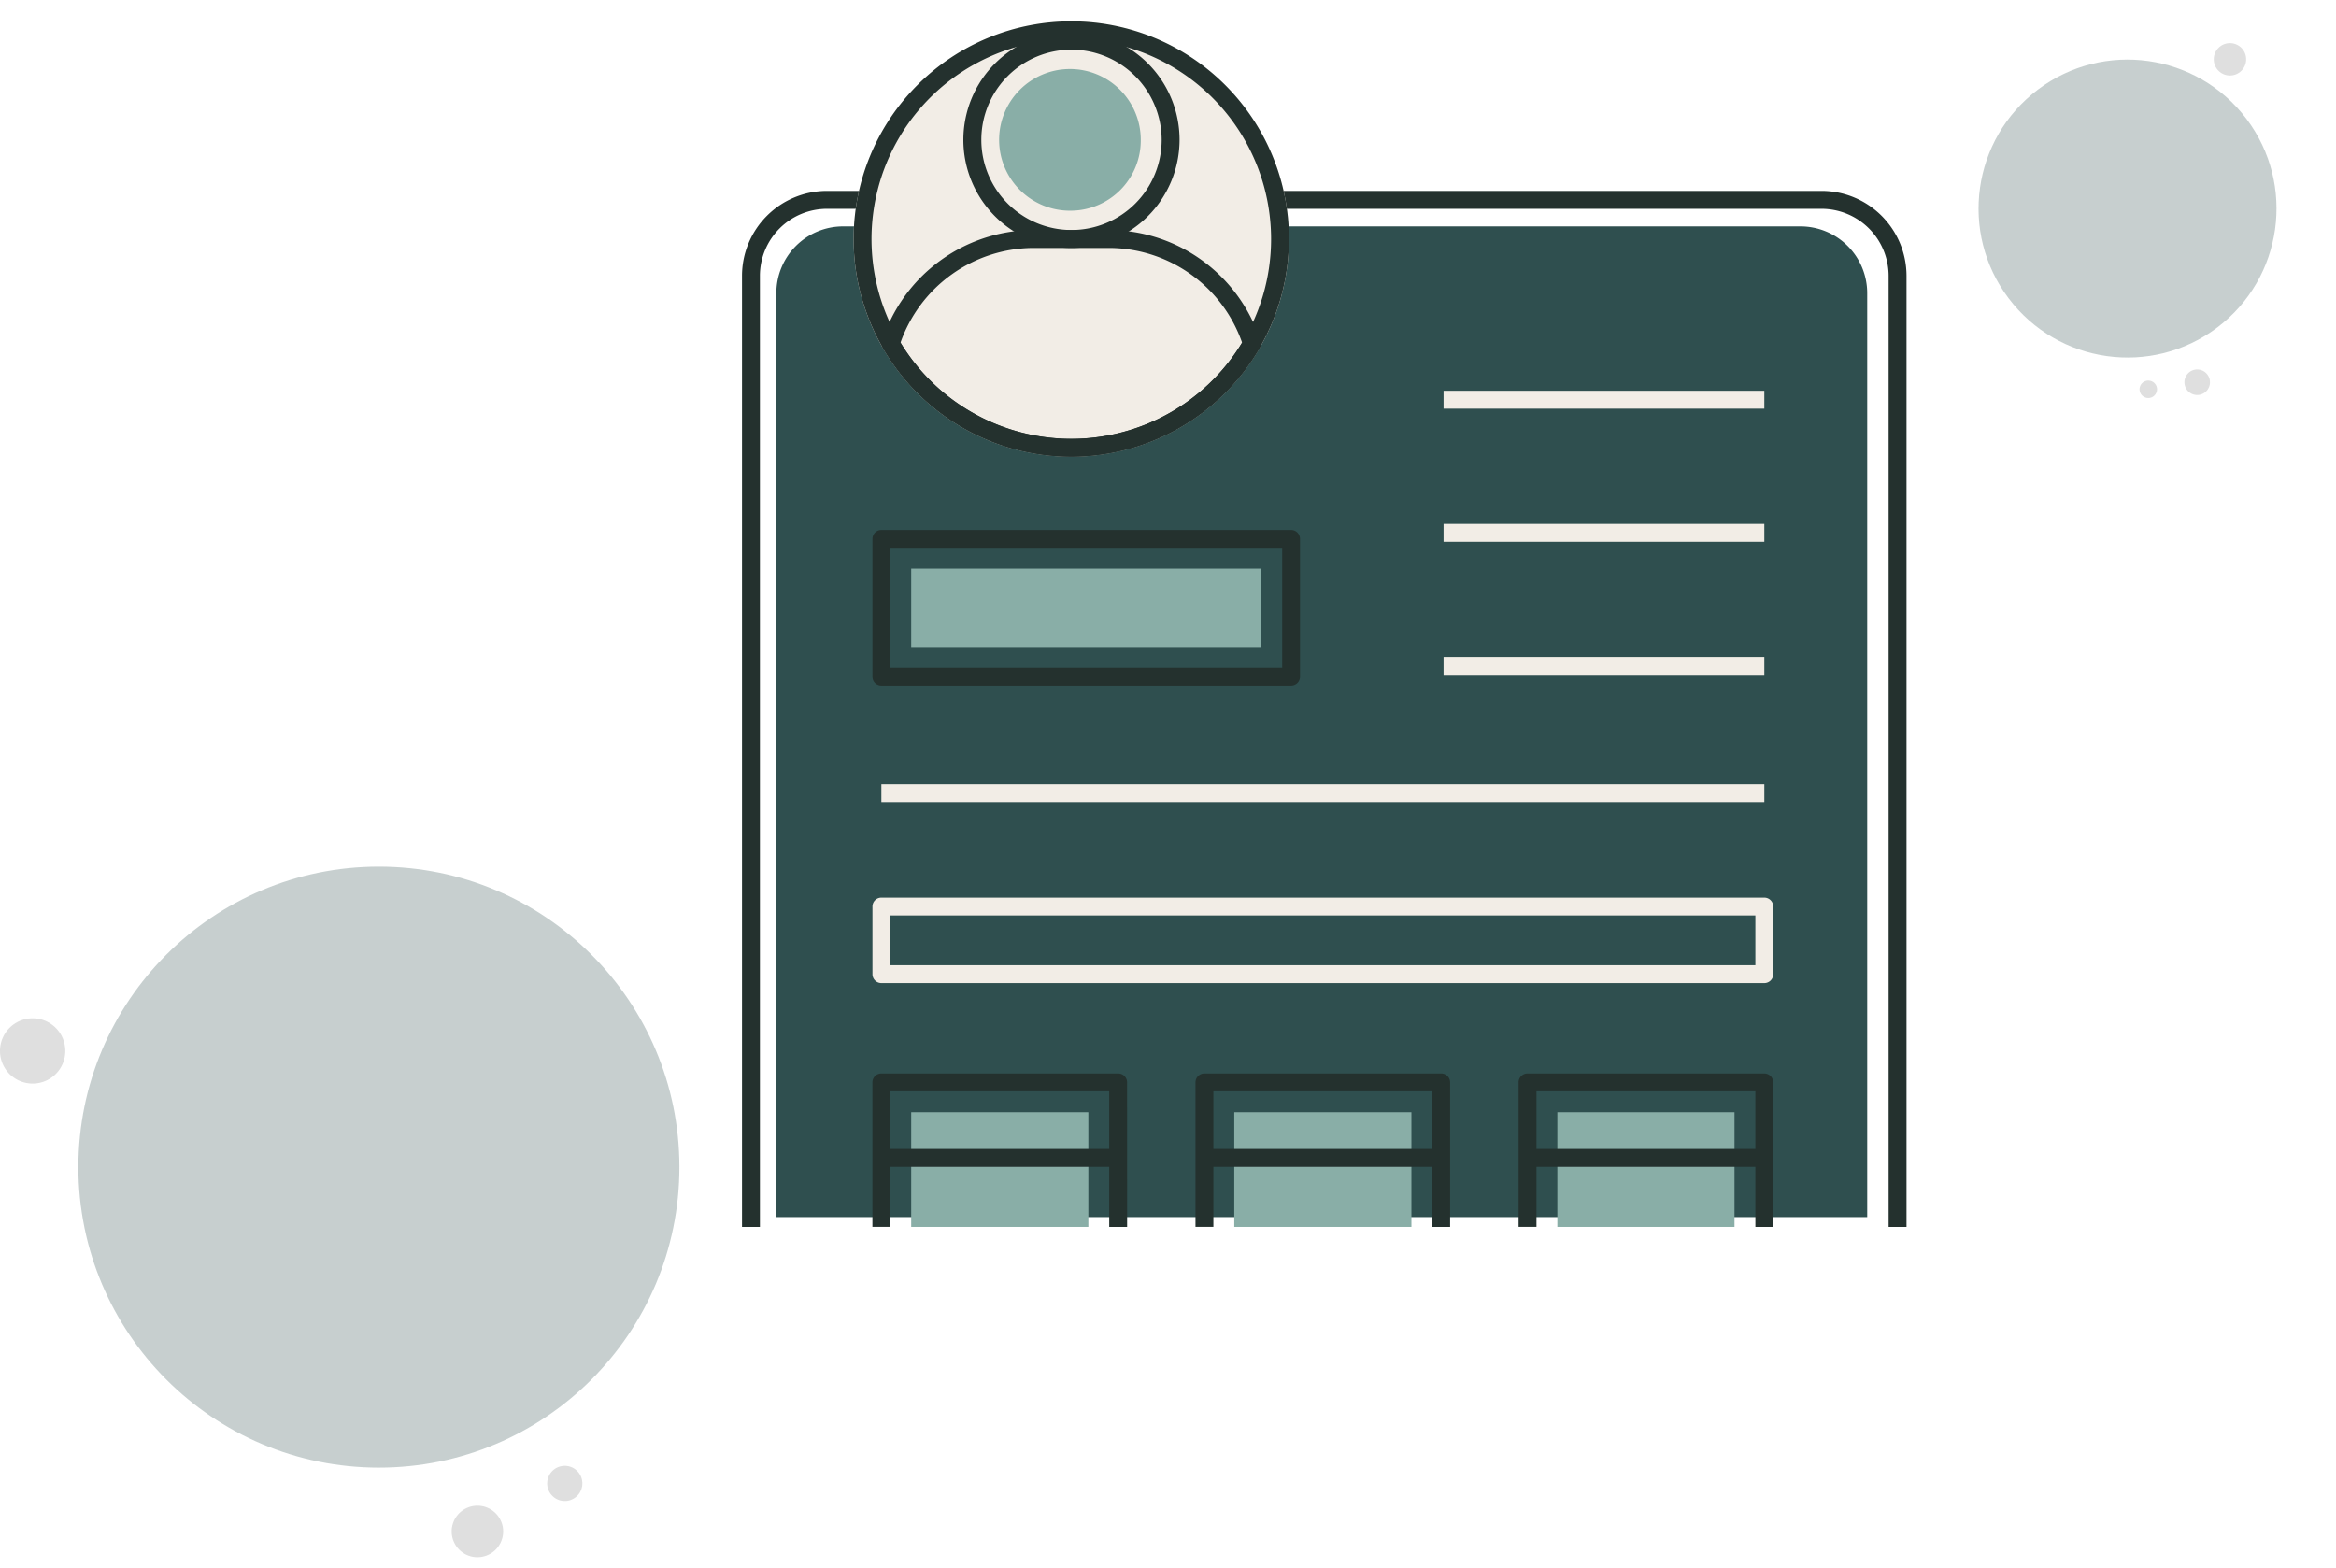 <svg xmlns="http://www.w3.org/2000/svg" width="209.861" height="140.827" viewBox="0 0 209.861 140.827">
  <g id="illustration" transform="translate(-40.254 -494.663)">
    <g id="Group_39521" data-name="Group 39521" transform="translate(-19171.266 12409.672)" opacity="0.272">
      <circle id="Ellipse_1999" data-name="Ellipse 1999" cx="26.997" cy="26.997" r="26.997" transform="translate(19218.561 -11837.161)" fill="#2F4F4F"/>
      <path id="Path_25533" data-name="Path 25533" d="M2.313,4.625A2.313,2.313,0,1,0,0,2.313,2.313,2.313,0,0,0,2.313,4.625Z" transform="translate(19254.068 -11780.688) rotate(39)" fill="#888"/>
      <path id="Path_25534" data-name="Path 25534" d="M1.579,3.159A1.579,1.579,0,1,0,0,1.579,1.58,1.58,0,0,0,1.579,3.159Z" transform="translate(19262.025 -11783.97) rotate(39)" fill="#888"/>
      <path id="Path_25535" data-name="Path 25535" d="M15.217,6.125a2.933,2.933,0,1,0-2.933-2.933A2.933,2.933,0,0,0,15.217,6.125Z" transform="translate(19199.236 -11823.791)" fill="#888"/>
    </g>
    <g id="Group_39533" data-name="Group 39533" transform="matrix(0.799, -0.602, 0.602, 0.799, 212.644, 510.765)" opacity="0.272">
      <circle id="Ellipse_1999-2" data-name="Ellipse 1999" cx="13.378" cy="13.378" r="13.378" transform="translate(0)" fill="#2F4F4F"/>
      <path id="Path_25533-2" data-name="Path 25533" d="M1.146,0A1.146,1.146,0,1,1,0,1.146,1.146,1.146,0,0,1,1.146,0Z" transform="translate(10.603 29.767) rotate(141)" fill="#888"/>
      <path id="Path_25534-2" data-name="Path 25534" d="M.783,0A.783.783,0,1,1,0,.783.783.783,0,0,1,.783,0Z" transform="translate(6.202 27.576) rotate(141)" fill="#888"/>
      <path id="Path_25535-2" data-name="Path 25535" d="M13.737,3.166a1.454,1.454,0,1,1,1.454-1.454A1.454,1.454,0,0,1,13.737,3.166Z" transform="translate(15.054 6.495)" fill="#888"/>
    </g>
    <path id="Rectangle_8642" data-name="Rectangle 8642" d="M6,0H92a6,6,0,0,1,6,6V89a0,0,0,0,1,0,0H0a0,0,0,0,1,0,0V6A6,6,0,0,1,6,0Z" transform="translate(110 515)" fill="#2F4F4F"/>
    <g id="Group_45376" data-name="Group 45376" transform="translate(106.915 511.813)">
      <path id="Path_118724" data-name="Path 118724" d="M108.676,156.813h-1.608V71.374a6.029,6.029,0,0,0-6.025-6.02H11.688a6.027,6.027,0,0,0-6.02,6.02v85.439H4.06V71.374a7.637,7.637,0,0,1,7.628-7.628h89.354a7.639,7.639,0,0,1,7.634,7.628v85.439Z" transform="translate(-4.06 -63.746)" fill="#24312e"/>
    </g>
    <g id="Group_45406" data-name="Group 45406" transform="translate(-1 12)">
      <g id="Group_45405" data-name="Group 45405" transform="translate(117.942 484.578)">
        <path id="Path_118729" data-name="Path 118729" d="M76.726,39.112A19.556,19.556,0,1,1,96.282,19.556,19.578,19.578,0,0,1,76.726,39.112Z" transform="translate(-57.17)" fill="#f2ede6"/>
      </g>
      <g id="Group_45377" data-name="Group 45377" transform="translate(127.773 485.516)">
        <path id="Path_118725" data-name="Path 118725" d="M114.244,23.938a9.711,9.711,0,1,1,9.725-9.711A9.729,9.729,0,0,1,114.244,23.938Zm0-17.814a8.1,8.1,0,1,0,8.117,8.1A8.119,8.119,0,0,0,114.244,6.123Z" transform="translate(-104.519 -4.515)" fill="#24312e"/>
      </g>
      <g id="Group_45378" data-name="Group 45378" transform="translate(131.257 488.865)">
        <path id="Path_118726" data-name="Path 118726" d="M127.542,33.371a6.363,6.363,0,1,1,6.241-6.362A6.31,6.31,0,0,1,127.542,33.371Z" transform="translate(-121.301 -20.647)" fill="#89aea7"/>
      </g>
      <g id="Group_45379" data-name="Group 45379" transform="translate(120.467 503.33)">
        <path id="Path_118727" data-name="Path 118727" d="M86.361,110.675a19.608,19.608,0,0,1-16.922-9.761.806.806,0,0,1-.065-.661,14.354,14.354,0,0,1,13.444-9.937H89.91a14.341,14.341,0,0,1,13.44,9.938.806.806,0,0,1-.065.661A19.608,19.608,0,0,1,86.361,110.675ZM71.019,100.426a17.941,17.941,0,0,0,30.686,0,12.712,12.712,0,0,0-11.795-8.5H82.818A12.725,12.725,0,0,0,71.019,100.426Z" transform="translate(-69.331 -90.316)" fill="#24312e"/>
      </g>
      <g id="Group_45381" data-name="Group 45381" transform="translate(117.942 484.578)">
        <path id="Path_118729-2" data-name="Path 118729" d="M76.726,39.112A19.556,19.556,0,1,1,96.282,19.556,19.578,19.578,0,0,1,76.726,39.112Zm0-37.5A17.948,17.948,0,1,0,94.674,19.556,17.968,17.968,0,0,0,76.726,1.608Z" transform="translate(-57.17)" fill="#24312e"/>
      </g>
    </g>
    <g id="Group_45388" data-name="Group 45388" transform="translate(169.941 529.767)">
      <rect id="Rectangle_8629" data-name="Rectangle 8629" width="28.816" height="1.608" fill="#f2ede6"/>
    </g>
    <g id="Group_45389" data-name="Group 45389" transform="translate(169.941 541.726)">
      <rect id="Rectangle_8630" data-name="Rectangle 8630" width="28.816" height="1.608" fill="#f2ede6"/>
    </g>
    <g id="Group_45390" data-name="Group 45390" transform="translate(169.941 553.684)">
      <rect id="Rectangle_8631" data-name="Rectangle 8631" width="28.816" height="1.608" fill="#f2ede6"/>
    </g>
    <g id="Group_45391" data-name="Group 45391" transform="translate(119.435 565.106)">
      <rect id="Rectangle_8632" data-name="Rectangle 8632" width="79.323" height="1.608" fill="#f2ede6"/>
    </g>
    <g id="Group_45392" data-name="Group 45392" transform="translate(118.63 542.262)">
      <path id="Path_118736" data-name="Path 118736" d="M98.1,224.411H61.29a.8.8,0,0,1-.8-.8v-12.4a.8.8,0,0,1,.8-.8H98.1a.8.8,0,0,1,.8.8v12.4A.8.8,0,0,1,98.1,224.411ZM62.094,222.8H97.3V212.01H62.094Z" transform="translate(-60.486 -210.402)" fill="#24312e"/>
    </g>
    <g id="Group_45393" data-name="Group 45393" transform="translate(122.115 545.747)">
      <rect id="Rectangle_8633" data-name="Rectangle 8633" width="31.453" height="7.04" fill="#89aea7"/>
    </g>
    <g id="Group_45394" data-name="Group 45394" transform="translate(118.63 591.093)">
      <path id="Path_118737" data-name="Path 118737" d="M83.369,459.383H81.761V447.2H62.094v12.179H60.486V446.4a.8.8,0,0,1,.8-.8H82.565a.8.8,0,0,1,.8.8Z" transform="translate(-60.486 -445.596)" fill="#24312e"/>
    </g>
    <g id="Group_45395" data-name="Group 45395" transform="translate(122.115 594.578)">
      <rect id="Rectangle_8634" data-name="Rectangle 8634" width="15.914" height="10.302" fill="#89aea7"/>
    </g>
    <g id="Group_45396" data-name="Group 45396" transform="translate(119.435 597.879)">
      <rect id="Rectangle_8635" data-name="Rectangle 8635" width="21.274" height="1.608" fill="#24312e"/>
    </g>
    <g id="Group_45397" data-name="Group 45397" transform="translate(147.654 591.093)">
      <path id="Path_118738" data-name="Path 118738" d="M223.162,459.383h-1.608V447.2H201.887v12.179h-1.608V446.4a.8.8,0,0,1,.8-.8h21.275a.8.8,0,0,1,.8.8v12.983Z" transform="translate(-200.279 -445.596)" fill="#24312e"/>
    </g>
    <g id="Group_45398" data-name="Group 45398" transform="translate(151.139 594.578)">
      <rect id="Rectangle_8636" data-name="Rectangle 8636" width="15.914" height="10.302" fill="#89aea7"/>
    </g>
    <g id="Group_45399" data-name="Group 45399" transform="translate(148.459 597.879)">
      <rect id="Rectangle_8637" data-name="Rectangle 8637" width="21.274" height="1.608" fill="#24312e"/>
    </g>
    <g id="Group_45400" data-name="Group 45400" transform="translate(176.679 591.093)">
      <path id="Path_118739" data-name="Path 118739" d="M362.957,459.383h-1.608V447.2H341.682v12.179h-1.608V446.4a.8.8,0,0,1,.8-.8h21.274a.8.8,0,0,1,.8.8v12.983Z" transform="translate(-340.074 -445.596)" fill="#24312e"/>
    </g>
    <g id="Group_45401" data-name="Group 45401" transform="translate(180.163 594.578)">
      <rect id="Rectangle_8638" data-name="Rectangle 8638" width="15.914" height="10.302" fill="#89aea7"/>
    </g>
    <g id="Group_45402" data-name="Group 45402" transform="translate(177.483 597.879)">
      <rect id="Rectangle_8639" data-name="Rectangle 8639" width="21.274" height="1.608" fill="#24312e"/>
    </g>
    <g id="Group_45403" data-name="Group 45403" transform="translate(118.63 575.291)">
      <path id="Path_118740" data-name="Path 118740" d="M140.613,377.172H61.29a.8.8,0,0,1-.8-.8v-6.079a.8.8,0,0,1,.8-.8h79.323a.8.8,0,0,1,.8.8v6.079A.8.8,0,0,1,140.613,377.172Zm-78.519-1.608h77.715v-4.471H62.094Z" transform="translate(-60.486 -369.485)" fill="#f2ede6"/>
    </g>
  </g>
</svg>
